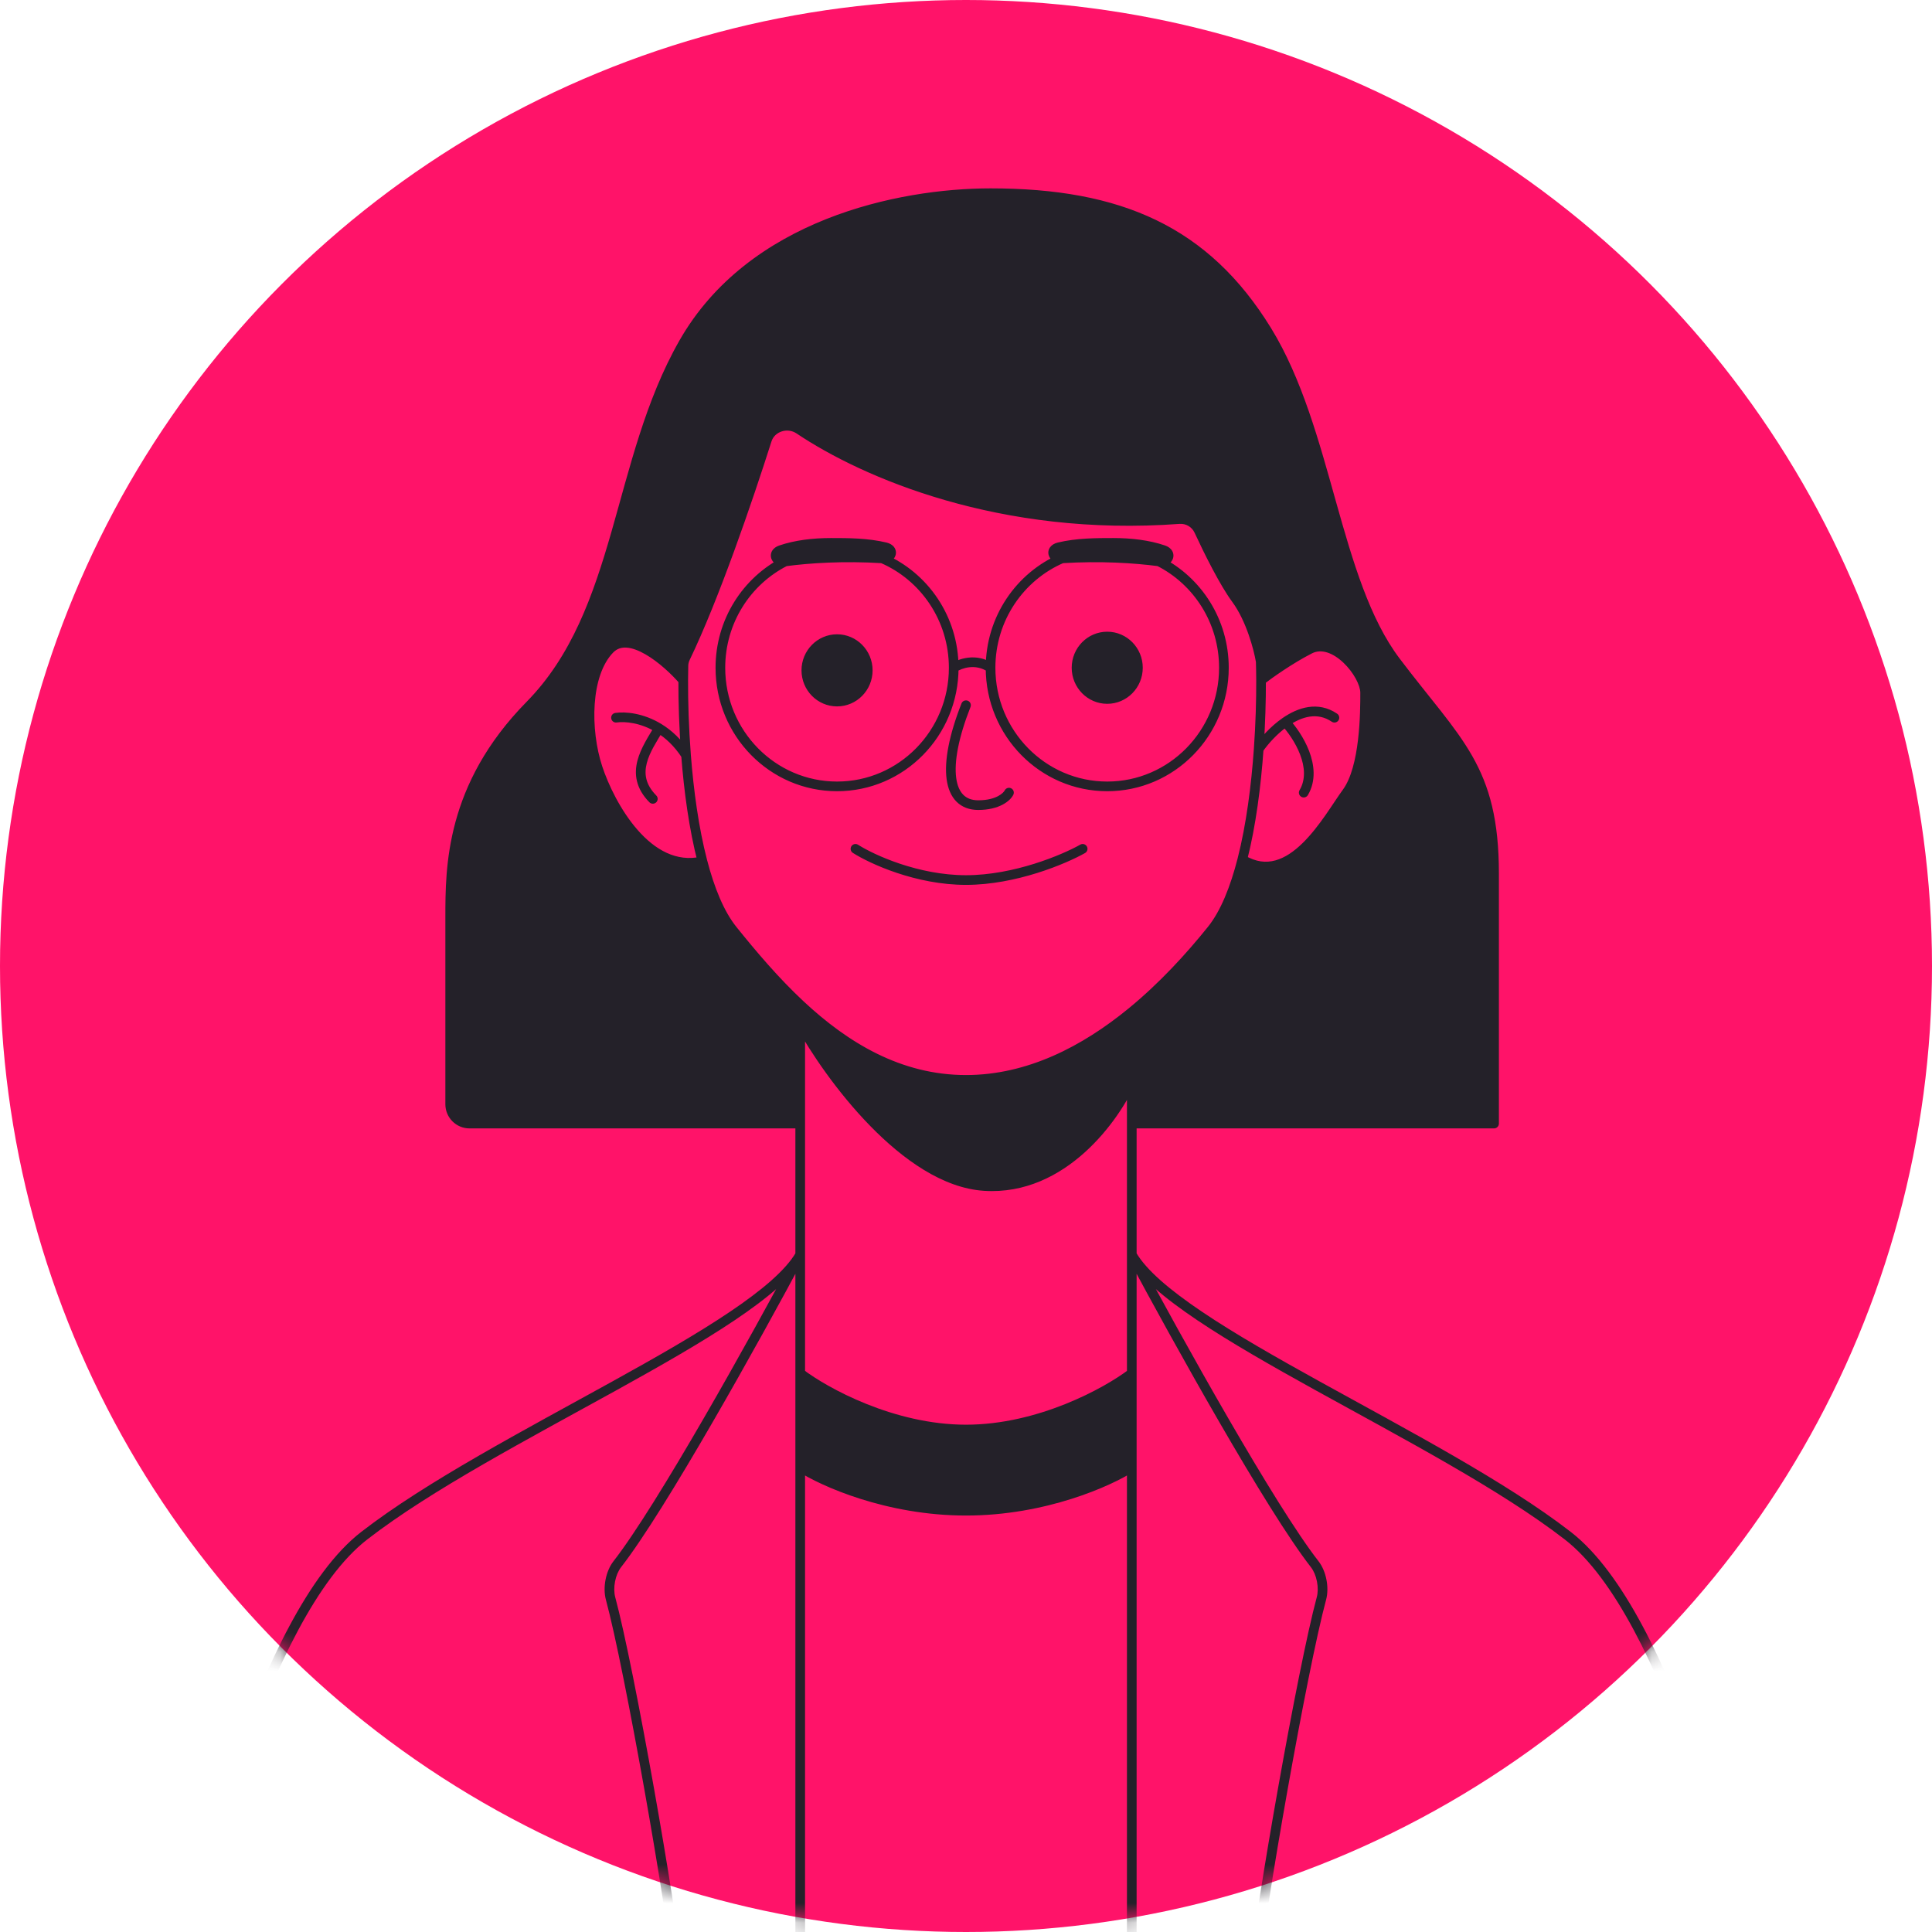 <svg width="100" height="100" viewBox="0 0 100 100" fill="none" xmlns="http://www.w3.org/2000/svg">
<circle cx="50" cy="50" r="50" fill="#FF1369"/>
<mask id="mask0" mask-type="alpha" maskUnits="userSpaceOnUse" x="0" y="0" width="100" height="100">
<circle cx="50" cy="50" r="50" fill="#C4C4C4"/>
</mask>
<g mask="url(#mask0)">
<path d="M23.302 57.156C23.302 57.708 23.75 58.156 24.302 58.156H41.419V52.985V52.008C40.109 50.785 38.954 49.419 37.922 48.137C37.244 47.293 36.734 46.031 36.357 44.582C33.52 45.228 31.566 41.673 30.93 39.734C30.295 37.795 30.295 34.886 31.566 33.593C32.583 32.559 34.522 34.239 35.364 35.209C35.365 34.943 35.368 34.691 35.374 34.456C35.377 34.313 35.412 34.175 35.474 34.047C36.97 30.941 38.697 25.903 39.693 22.771C39.912 22.084 40.772 21.826 41.371 22.228C44.737 24.489 51.807 27.553 61.036 26.867C61.467 26.835 61.876 27.074 62.057 27.466C62.563 28.559 63.365 30.168 63.984 31.008C64.747 32.042 65.15 33.593 65.256 34.239C65.265 34.534 65.27 34.859 65.272 35.209C65.69 34.886 66.781 34.11 67.798 33.593C69.07 32.947 70.659 34.886 70.659 35.855C70.659 36.825 70.659 39.734 69.705 41.027C68.752 42.319 66.845 46.015 64.302 44.49C63.922 45.977 63.406 47.276 62.713 48.137C61.574 49.552 60.184 51.07 58.581 52.384V55.894V58.156H77.333V45.228C77.333 39.734 75.426 38.441 72.248 34.239C69.07 30.038 68.752 22.281 65.574 17.11C62.395 11.939 57.946 10 51.271 10C46.504 10 38.876 11.616 35.38 17.757C31.884 23.897 32.202 31.654 27.434 36.502C23.302 40.703 23.302 44.905 23.302 47.49V57.156Z" fill="#242129"/>
<path d="M50 55.894C46.545 55.894 43.74 54.176 41.419 52.008V52.985C42.902 55.678 46.885 61.129 50.953 61.388C55.022 61.646 57.734 57.833 58.581 55.894V52.384C56.159 54.371 53.252 55.894 50 55.894Z" fill="#242129"/>
<path d="M57.628 28.099C56.745 28.099 55.741 28.099 54.803 28.327C54.323 28.444 54.476 28.931 54.969 28.901V28.901C56.972 28.779 58.717 28.89 59.99 29.058V29.058C60.479 29.123 60.695 28.634 60.227 28.474C59.44 28.204 58.534 28.099 57.628 28.099Z" fill="#242129"/>
<path d="M45.667 28.901C46.16 28.931 46.313 28.444 45.833 28.327C44.894 28.099 43.89 28.099 43.008 28.099C42.102 28.099 41.196 28.204 40.408 28.474C39.941 28.634 40.156 29.123 40.646 29.058V29.058C41.919 28.89 43.663 28.779 45.667 28.901V28.901Z" fill="#242129"/>
<path d="M58.899 34.563C58.899 35.455 58.188 36.179 57.31 36.179C56.432 36.179 55.721 35.455 55.721 34.563C55.721 33.67 56.432 32.947 57.31 32.947C58.188 32.947 58.899 33.67 58.899 34.563Z" fill="#242129"/>
<path d="M44.915 34.697C44.915 35.59 44.203 36.313 43.326 36.313C42.448 36.313 41.736 35.59 41.736 34.697C41.736 33.805 42.448 33.081 43.326 33.081C44.203 33.081 44.915 33.805 44.915 34.697Z" fill="#242129"/>
<path d="M50 73.992C46.186 73.992 42.69 72.053 41.419 71.084V75.932C42.584 76.686 45.932 78.194 50 78.194C54.068 78.194 57.416 76.686 58.581 75.932V71.084C57.31 72.053 53.814 73.992 50 73.992Z" fill="#242129"/>
<path d="M8.761 101.927C8.72 102.059 8.795 102.198 8.927 102.239C9.059 102.28 9.198 102.205 9.239 102.073L8.761 101.927ZM18.853 79.487L18.7 79.289L18.7 79.289L18.853 79.487ZM23.302 47.49L23.552 47.49L23.302 47.49ZM27.434 36.502L27.256 36.327L27.434 36.502ZM77.333 58.156V58.406C77.471 58.406 77.583 58.294 77.583 58.156H77.333ZM90.761 102.073C90.802 102.205 90.942 102.28 91.073 102.239C91.205 102.198 91.279 102.059 91.239 101.927L90.761 102.073ZM81.147 79.487L81.3 79.289L81.3 79.289L81.147 79.487ZM37.922 48.137L38.117 47.98L38.117 47.98L37.922 48.137ZM65.256 34.239L65.506 34.232C65.505 34.221 65.504 34.21 65.502 34.199L65.256 34.239ZM62.713 48.137L62.908 48.294L62.908 48.294L62.713 48.137ZM41.419 52.008L41.589 51.825L41.589 51.825L41.419 52.008ZM63.984 31.008L64.186 30.859L63.984 31.008ZM35.364 35.209L35.614 35.21L35.364 35.209ZM31.566 33.593L31.744 33.768L31.566 33.593ZM36.357 44.582L36.599 44.519L36.599 44.519L36.357 44.582ZM65.272 35.209L65.022 35.21L65.272 35.209ZM67.798 33.593L67.685 33.37L67.798 33.593ZM41.169 102C41.169 102.138 41.281 102.25 41.419 102.25C41.557 102.25 41.669 102.138 41.669 102H41.169ZM58.331 102C58.331 102.138 58.443 102.25 58.581 102.25C58.719 102.25 58.831 102.138 58.831 102H58.331ZM64.689 101.978C64.677 102.115 64.778 102.237 64.916 102.249C65.053 102.261 65.175 102.16 65.187 102.022L64.689 101.978ZM34.813 102.022C34.825 102.16 34.947 102.261 35.084 102.249C35.222 102.237 35.323 102.115 35.311 101.978L34.813 102.022ZM31.847 36.901C31.71 36.921 31.616 37.049 31.637 37.185C31.657 37.322 31.784 37.416 31.921 37.395L31.847 36.901ZM33.612 41.525C33.709 41.623 33.867 41.625 33.966 41.528C34.064 41.431 34.066 41.273 33.969 41.175L33.612 41.525ZM65.151 38.764L64.901 38.747L65.151 38.764ZM68.93 37.355C69.044 37.433 69.199 37.403 69.277 37.289C69.354 37.174 69.324 37.019 69.21 36.941L68.93 37.355ZM67.265 40.9C67.195 41.019 67.235 41.172 67.354 41.242C67.472 41.312 67.626 41.273 67.696 41.154L67.265 40.9ZM40.646 29.058L40.613 28.81L40.571 28.816L40.533 28.835L40.646 29.058ZM54.969 28.901L54.954 28.651L54.91 28.654L54.871 28.671L54.969 28.901ZM44.413 43.724C44.297 43.65 44.142 43.685 44.068 43.801C43.994 43.918 44.028 44.072 44.145 44.146L44.413 43.724ZM56.162 44.153C56.282 44.085 56.324 43.933 56.256 43.812C56.188 43.692 56.036 43.65 55.916 43.718L56.162 44.153ZM50.233 36.593C50.283 36.465 50.22 36.32 50.092 36.269C49.963 36.219 49.818 36.282 49.767 36.41L50.233 36.593ZM52.449 41.137C52.51 41.013 52.459 40.863 52.335 40.802C52.211 40.741 52.061 40.792 52.001 40.916L52.449 41.137ZM60.227 28.474L60.309 28.237L60.227 28.474ZM54.803 28.327L54.744 28.084L54.803 28.327ZM31.951 80.962L32.148 81.116L31.951 80.962ZM31.603 82.74L31.362 82.805L31.603 82.74ZM68.049 80.962L68.246 80.808L68.049 80.962ZM68.397 82.74L68.638 82.805L68.397 82.74ZM61.036 26.867L61.018 26.618L61.036 26.867ZM62.057 27.466L62.284 27.361L62.057 27.466ZM45.833 28.327L45.774 28.57L45.833 28.327ZM35.374 34.456L35.624 34.462L35.374 34.456ZM39.693 22.771L39.455 22.695L39.693 22.771ZM41.371 22.228L41.231 22.436L41.371 22.228ZM9.239 102.073C9.776 100.327 10.895 95.762 12.557 91.086C13.386 88.752 14.347 86.403 15.43 84.383C16.515 82.359 17.712 80.686 19.006 79.684L18.7 79.289C17.323 80.355 16.086 82.101 14.989 84.147C13.89 86.197 12.92 88.572 12.086 90.918C10.421 95.602 9.284 100.226 8.761 101.927L9.239 102.073ZM19.006 79.684C22.323 77.114 27.384 74.46 31.925 71.949C34.19 70.696 36.324 69.48 38.032 68.332C39.73 67.191 41.047 66.093 41.636 65.067L41.202 64.819C40.678 65.732 39.453 66.775 37.753 67.917C36.065 69.052 33.948 70.259 31.683 71.511C27.166 74.009 22.056 76.688 18.7 79.289L19.006 79.684ZM41.669 64.943V58.156H41.169V64.943H41.669ZM41.419 57.906H24.302V58.406H41.419V57.906ZM23.552 57.156V47.49H23.052V57.156H23.552ZM23.552 47.49C23.552 44.92 23.553 40.805 27.612 36.677L27.256 36.327C23.052 40.602 23.052 44.89 23.052 47.49L23.552 47.49ZM27.612 36.677C30.044 34.205 31.17 30.998 32.124 27.683C33.083 24.351 33.868 20.917 35.597 17.88L35.163 17.633C33.395 20.737 32.591 24.252 31.643 27.545C30.691 30.855 29.592 33.951 27.256 36.327L27.612 36.677ZM35.597 17.88C39.024 11.861 46.53 10.25 51.271 10.25V9.75C46.478 9.75 38.728 11.371 35.163 17.633L35.597 17.88ZM58.581 58.406H77.333V57.906H58.581V58.406ZM77.583 58.156C77.583 58.151 77.583 58.146 77.583 58.141C77.583 58.136 77.583 58.132 77.583 58.127C77.583 58.122 77.583 58.117 77.583 58.112C77.583 58.107 77.583 58.102 77.583 58.097C77.583 58.092 77.583 58.087 77.583 58.082C77.583 58.077 77.583 58.072 77.583 58.067C77.583 58.062 77.583 58.057 77.583 58.052C77.583 58.047 77.583 58.042 77.583 58.037C77.583 58.032 77.583 58.027 77.583 58.022C77.583 58.017 77.583 58.012 77.583 58.007C77.583 58.002 77.583 57.996 77.583 57.991C77.583 57.986 77.583 57.981 77.583 57.976C77.583 57.971 77.583 57.965 77.583 57.96C77.583 57.955 77.583 57.95 77.583 57.945C77.583 57.94 77.583 57.934 77.583 57.929C77.583 57.924 77.583 57.919 77.583 57.913C77.583 57.908 77.583 57.903 77.583 57.897C77.583 57.892 77.583 57.887 77.583 57.882C77.583 57.876 77.583 57.871 77.583 57.865C77.583 57.86 77.583 57.855 77.583 57.849C77.583 57.844 77.583 57.839 77.583 57.833C77.583 57.828 77.583 57.822 77.583 57.817C77.583 57.812 77.583 57.806 77.583 57.801C77.583 57.795 77.583 57.79 77.583 57.784C77.583 57.779 77.583 57.773 77.583 57.768C77.583 57.763 77.583 57.757 77.583 57.751C77.583 57.746 77.583 57.74 77.583 57.735C77.583 57.729 77.583 57.724 77.583 57.718C77.583 57.713 77.583 57.707 77.583 57.701C77.583 57.696 77.583 57.69 77.583 57.685C77.583 57.679 77.583 57.673 77.583 57.668C77.583 57.662 77.583 57.656 77.583 57.651C77.583 57.645 77.583 57.639 77.583 57.634C77.583 57.628 77.583 57.622 77.583 57.617C77.583 57.611 77.583 57.605 77.583 57.599C77.583 57.593 77.583 57.588 77.583 57.582C77.583 57.576 77.583 57.57 77.583 57.565C77.583 57.559 77.583 57.553 77.583 57.547C77.583 57.541 77.583 57.536 77.583 57.53C77.583 57.524 77.583 57.518 77.583 57.512C77.583 57.506 77.583 57.5 77.583 57.495C77.583 57.489 77.583 57.483 77.583 57.477C77.583 57.471 77.583 57.465 77.583 57.459C77.583 57.453 77.583 57.447 77.583 57.441C77.583 57.435 77.583 57.429 77.583 57.423C77.583 57.417 77.583 57.411 77.583 57.405C77.583 57.399 77.583 57.393 77.583 57.387C77.583 57.381 77.583 57.375 77.583 57.369C77.583 57.363 77.583 57.357 77.583 57.351C77.583 57.345 77.583 57.339 77.583 57.333C77.583 57.326 77.583 57.32 77.583 57.314C77.583 57.308 77.583 57.302 77.583 57.296C77.583 57.29 77.583 57.283 77.583 57.277C77.583 57.271 77.583 57.265 77.583 57.259C77.583 57.252 77.583 57.246 77.583 57.24C77.583 57.234 77.583 57.228 77.583 57.221C77.583 57.215 77.583 57.209 77.583 57.203C77.583 57.196 77.583 57.19 77.583 57.184C77.583 57.177 77.583 57.171 77.583 57.165C77.583 57.158 77.583 57.152 77.583 57.146C77.583 57.139 77.583 57.133 77.583 57.127C77.583 57.12 77.583 57.114 77.583 57.108C77.583 57.101 77.583 57.095 77.583 57.089C77.583 57.082 77.583 57.076 77.583 57.069C77.583 57.063 77.583 57.056 77.583 57.05C77.583 57.044 77.583 57.037 77.583 57.031C77.583 57.024 77.583 57.018 77.583 57.011C77.583 57.005 77.583 56.998 77.583 56.992C77.583 56.985 77.583 56.979 77.583 56.972C77.583 56.965 77.583 56.959 77.583 56.952C77.583 56.946 77.583 56.939 77.583 56.933C77.583 56.926 77.583 56.919 77.583 56.913C77.583 56.906 77.583 56.9 77.583 56.893C77.583 56.886 77.583 56.88 77.583 56.873C77.583 56.867 77.583 56.86 77.583 56.853C77.583 56.847 77.583 56.84 77.583 56.833C77.583 56.827 77.583 56.82 77.583 56.813C77.583 56.806 77.583 56.8 77.583 56.793C77.583 56.786 77.583 56.779 77.583 56.773C77.583 56.766 77.583 56.759 77.583 56.752C77.583 56.746 77.583 56.739 77.583 56.732C77.583 56.725 77.583 56.718 77.583 56.712C77.583 56.705 77.583 56.698 77.583 56.691C77.583 56.684 77.583 56.678 77.583 56.671C77.583 56.664 77.583 56.657 77.583 56.65C77.583 56.643 77.583 56.636 77.583 56.629C77.583 56.623 77.583 56.616 77.583 56.609C77.583 56.602 77.583 56.595 77.583 56.588C77.583 56.581 77.583 56.574 77.583 56.567C77.583 56.56 77.583 56.553 77.583 56.546C77.583 56.539 77.583 56.532 77.583 56.525C77.583 56.518 77.583 56.511 77.583 56.504C77.583 56.497 77.583 56.49 77.583 56.483C77.583 56.476 77.583 56.469 77.583 56.462C77.583 56.455 77.583 56.448 77.583 56.441C77.583 56.434 77.583 56.426 77.583 56.419C77.583 56.412 77.583 56.405 77.583 56.398C77.583 56.391 77.583 56.384 77.583 56.377C77.583 56.37 77.583 56.362 77.583 56.355C77.583 56.348 77.583 56.341 77.583 56.334C77.583 56.327 77.583 56.319 77.583 56.312C77.583 56.305 77.583 56.298 77.583 56.291C77.583 56.283 77.583 56.276 77.583 56.269C77.583 56.262 77.583 56.254 77.583 56.247C77.583 56.24 77.583 56.233 77.583 56.225C77.583 56.218 77.583 56.211 77.583 56.203C77.583 56.196 77.583 56.189 77.583 56.182C77.583 56.174 77.583 56.167 77.583 56.16C77.583 56.152 77.583 56.145 77.583 56.138C77.583 56.13 77.583 56.123 77.583 56.115C77.583 56.108 77.583 56.101 77.583 56.093C77.583 56.086 77.583 56.079 77.583 56.071C77.583 56.064 77.583 56.056 77.583 56.049C77.583 56.041 77.583 56.034 77.583 56.027C77.583 56.019 77.583 56.012 77.583 56.004C77.583 55.997 77.583 55.989 77.583 55.982C77.583 55.974 77.583 55.967 77.583 55.959C77.583 55.952 77.583 55.944 77.583 55.937C77.583 55.929 77.583 55.922 77.583 55.914C77.583 55.907 77.583 55.899 77.583 55.892C77.583 55.884 77.583 55.877 77.583 55.869C77.583 55.861 77.583 55.854 77.583 55.846C77.583 55.839 77.583 55.831 77.583 55.824C77.583 55.816 77.583 55.808 77.583 55.801C77.583 55.793 77.583 55.785 77.583 55.778C77.583 55.77 77.583 55.762 77.583 55.755C77.583 55.747 77.583 55.739 77.583 55.732C77.583 55.724 77.583 55.716 77.583 55.709C77.583 55.701 77.583 55.693 77.583 55.686C77.583 55.678 77.583 55.67 77.583 55.662C77.583 55.655 77.583 55.647 77.583 55.639C77.583 55.632 77.583 55.624 77.583 55.616C77.583 55.608 77.583 55.6 77.583 55.593C77.583 55.585 77.583 55.577 77.583 55.569C77.583 55.562 77.583 55.554 77.583 55.546C77.583 55.538 77.583 55.53 77.583 55.522C77.583 55.515 77.583 55.507 77.583 55.499C77.583 55.491 77.583 55.483 77.583 55.475C77.583 55.468 77.583 55.46 77.583 55.452C77.583 55.444 77.583 55.436 77.583 55.428C77.583 55.42 77.583 55.412 77.583 55.404C77.583 55.397 77.583 55.389 77.583 55.381C77.583 55.373 77.583 55.365 77.583 55.357C77.583 55.349 77.583 55.341 77.583 55.333C77.583 55.325 77.583 55.317 77.583 55.309C77.583 55.301 77.583 55.293 77.583 55.285C77.583 55.277 77.583 55.269 77.583 55.261C77.583 55.253 77.583 55.245 77.583 55.237C77.583 55.229 77.583 55.221 77.583 55.213C77.583 55.205 77.583 55.197 77.583 55.189C77.583 55.181 77.583 55.173 77.583 55.165C77.583 55.157 77.583 55.148 77.583 55.14C77.583 55.132 77.583 55.124 77.583 55.116C77.583 55.108 77.583 55.1 77.583 55.092C77.583 55.084 77.583 55.075 77.583 55.067C77.583 55.059 77.583 55.051 77.583 55.043C77.583 55.035 77.583 55.027 77.583 55.019C77.583 55.01 77.583 55.002 77.583 54.994C77.583 54.986 77.583 54.978 77.583 54.969C77.583 54.961 77.583 54.953 77.583 54.945C77.583 54.937 77.583 54.928 77.583 54.92C77.583 54.912 77.583 54.904 77.583 54.895C77.583 54.887 77.583 54.879 77.583 54.871C77.583 54.863 77.583 54.854 77.583 54.846C77.583 54.838 77.583 54.83 77.583 54.821C77.583 54.813 77.583 54.805 77.583 54.796C77.583 54.788 77.583 54.78 77.583 54.771C77.583 54.763 77.583 54.755 77.583 54.746C77.583 54.738 77.583 54.73 77.583 54.721C77.583 54.713 77.583 54.705 77.583 54.697C77.583 54.688 77.583 54.68 77.583 54.671C77.583 54.663 77.583 54.655 77.583 54.646C77.583 54.638 77.583 54.63 77.583 54.621C77.583 54.613 77.583 54.604 77.583 54.596C77.583 54.587 77.583 54.579 77.583 54.571C77.583 54.562 77.583 54.554 77.583 54.545C77.583 54.537 77.583 54.529 77.583 54.52C77.583 54.512 77.583 54.503 77.583 54.495C77.583 54.486 77.583 54.478 77.583 54.469C77.583 54.461 77.583 54.452 77.583 54.444C77.583 54.435 77.583 54.427 77.583 54.418C77.583 54.41 77.583 54.401 77.583 54.393C77.583 54.384 77.583 54.376 77.583 54.367C77.583 54.359 77.583 54.35 77.583 54.342C77.583 54.333 77.583 54.325 77.583 54.316C77.583 54.307 77.583 54.299 77.583 54.29C77.583 54.282 77.583 54.273 77.583 54.265C77.583 54.256 77.583 54.248 77.583 54.239C77.583 54.23 77.583 54.222 77.583 54.213C77.583 54.205 77.583 54.196 77.583 54.187C77.583 54.179 77.583 54.17 77.583 54.161C77.583 54.153 77.583 54.144 77.583 54.136C77.583 54.127 77.583 54.118 77.583 54.11C77.583 54.101 77.583 54.092 77.583 54.084C77.583 54.075 77.583 54.066 77.583 54.058C77.583 54.049 77.583 54.04 77.583 54.032C77.583 54.023 77.583 54.014 77.583 54.005C77.583 53.997 77.583 53.988 77.583 53.979C77.583 53.971 77.583 53.962 77.583 53.953C77.583 53.944 77.583 53.936 77.583 53.927C77.583 53.918 77.583 53.91 77.583 53.901C77.583 53.892 77.583 53.883 77.583 53.874C77.583 53.866 77.583 53.857 77.583 53.848C77.583 53.839 77.583 53.831 77.583 53.822C77.583 53.813 77.583 53.804 77.583 53.795C77.583 53.787 77.583 53.778 77.583 53.769C77.583 53.76 77.583 53.752 77.583 53.743C77.583 53.734 77.583 53.725 77.583 53.716C77.583 53.707 77.583 53.699 77.583 53.69C77.583 53.681 77.583 53.672 77.583 53.663C77.583 53.654 77.583 53.645 77.583 53.637C77.583 53.628 77.583 53.619 77.583 53.61C77.583 53.601 77.583 53.592 77.583 53.583C77.583 53.575 77.583 53.566 77.583 53.557C77.583 53.548 77.583 53.539 77.583 53.53C77.583 53.521 77.583 53.512 77.583 53.503C77.583 53.494 77.583 53.486 77.583 53.477C77.583 53.468 77.583 53.459 77.583 53.45C77.583 53.441 77.583 53.432 77.583 53.423C77.583 53.414 77.583 53.405 77.583 53.396C77.583 53.387 77.583 53.378 77.583 53.369C77.583 53.36 77.583 53.351 77.583 53.342C77.583 53.333 77.583 53.324 77.583 53.315C77.583 53.306 77.583 53.297 77.583 53.288C77.583 53.279 77.583 53.27 77.583 53.261C77.583 53.252 77.583 53.243 77.583 53.234C77.583 53.225 77.583 53.216 77.583 53.207C77.583 53.198 77.583 53.189 77.583 53.18C77.583 53.171 77.583 53.162 77.583 53.153C77.583 53.144 77.583 53.135 77.583 53.126C77.583 53.117 77.583 53.108 77.583 53.099C77.583 53.09 77.583 53.081 77.583 53.072C77.583 53.062 77.583 53.053 77.583 53.044C77.583 53.035 77.583 53.026 77.583 53.017C77.583 53.008 77.583 52.999 77.583 52.99C77.583 52.981 77.583 52.972 77.583 52.962C77.583 52.953 77.583 52.944 77.583 52.935C77.583 52.926 77.583 52.917 77.583 52.908C77.583 52.899 77.583 52.89 77.583 52.88C77.583 52.871 77.583 52.862 77.583 52.853C77.583 52.844 77.583 52.835 77.583 52.826C77.583 52.816 77.583 52.807 77.583 52.798C77.583 52.789 77.583 52.78 77.583 52.771C77.583 52.761 77.583 52.752 77.583 52.743C77.583 52.734 77.583 52.725 77.583 52.716C77.583 52.706 77.583 52.697 77.583 52.688C77.583 52.679 77.583 52.67 77.583 52.66C77.583 52.651 77.583 52.642 77.583 52.633C77.583 52.624 77.583 52.614 77.583 52.605C77.583 52.596 77.583 52.587 77.583 52.578C77.583 52.568 77.583 52.559 77.583 52.55C77.583 52.541 77.583 52.531 77.583 52.522C77.583 52.513 77.583 52.504 77.583 52.494C77.583 52.485 77.583 52.476 77.583 52.467C77.583 52.457 77.583 52.448 77.583 52.439C77.583 52.43 77.583 52.42 77.583 52.411C77.583 52.402 77.583 52.393 77.583 52.383C77.583 52.374 77.583 52.365 77.583 52.355C77.583 52.346 77.583 52.337 77.583 52.328C77.583 52.318 77.583 52.309 77.583 52.3C77.583 52.29 77.583 52.281 77.583 52.272C77.583 52.263 77.583 52.253 77.583 52.244C77.583 52.235 77.583 52.225 77.583 52.216C77.583 52.207 77.583 52.197 77.583 52.188C77.583 52.179 77.583 52.169 77.583 52.16C77.583 52.151 77.583 52.141 77.583 52.132C77.583 52.123 77.583 52.113 77.583 52.104C77.583 52.095 77.583 52.085 77.583 52.076C77.583 52.067 77.583 52.057 77.583 52.048C77.583 52.038 77.583 52.029 77.583 52.02C77.583 52.01 77.583 52.001 77.583 51.992C77.583 51.982 77.583 51.973 77.583 51.964C77.583 51.954 77.583 51.945 77.583 51.935C77.583 51.926 77.583 51.917 77.583 51.907C77.583 51.898 77.583 51.889 77.583 51.879C77.583 51.87 77.583 51.86 77.583 51.851C77.583 51.842 77.583 51.832 77.583 51.823C77.583 51.813 77.583 51.804 77.583 51.794C77.583 51.785 77.583 51.776 77.583 51.766C77.583 51.757 77.583 51.747 77.583 51.738C77.583 51.729 77.583 51.719 77.583 51.71C77.583 51.7 77.583 51.691 77.583 51.681C77.583 51.672 77.583 51.663 77.583 51.653C77.583 51.644 77.583 51.634 77.583 51.625C77.583 51.615 77.583 51.606 77.583 51.596C77.583 51.587 77.583 51.578 77.583 51.568C77.583 51.559 77.583 51.549 77.583 51.54C77.583 51.53 77.583 51.521 77.583 51.511C77.583 51.502 77.583 51.492 77.583 51.483C77.583 51.474 77.583 51.464 77.583 51.455C77.583 51.445 77.583 51.436 77.583 51.426C77.583 51.417 77.583 51.407 77.583 51.398C77.583 51.388 77.583 51.379 77.583 51.369C77.583 51.36 77.583 51.35 77.583 51.341C77.583 51.331 77.583 51.322 77.583 51.312C77.583 51.303 77.583 51.293 77.583 51.284C77.583 51.274 77.583 51.265 77.583 51.255C77.583 51.246 77.583 51.236 77.583 51.227C77.583 51.217 77.583 51.208 77.583 51.198C77.583 51.189 77.583 51.179 77.583 51.17C77.583 51.16 77.583 51.151 77.583 51.141C77.583 51.132 77.583 51.122 77.583 51.113C77.583 51.103 77.583 51.094 77.583 51.084C77.583 51.075 77.583 51.065 77.583 51.056C77.583 51.046 77.583 51.036 77.583 51.027C77.583 51.017 77.583 51.008 77.583 50.998C77.583 50.989 77.583 50.979 77.583 50.97C77.583 50.96 77.583 50.951 77.583 50.941C77.583 50.931 77.583 50.922 77.583 50.912C77.583 50.903 77.583 50.893 77.583 50.884C77.583 50.874 77.583 50.865 77.583 50.855C77.583 50.846 77.583 50.836 77.583 50.826C77.583 50.817 77.583 50.807 77.583 50.798C77.583 50.788 77.583 50.779 77.583 50.769C77.583 50.76 77.583 50.75 77.583 50.74C77.583 50.731 77.583 50.721 77.583 50.712C77.583 50.702 77.583 50.693 77.583 50.683C77.583 50.673 77.583 50.664 77.583 50.654C77.583 50.645 77.583 50.635 77.583 50.626C77.583 50.616 77.583 50.606 77.583 50.597C77.583 50.587 77.583 50.578 77.583 50.568C77.583 50.559 77.583 50.549 77.583 50.539C77.583 50.53 77.583 50.52 77.583 50.511C77.583 50.501 77.583 50.491 77.583 50.482C77.583 50.472 77.583 50.463 77.583 50.453C77.583 50.444 77.583 50.434 77.583 50.424C77.583 50.415 77.583 50.405 77.583 50.395C77.583 50.386 77.583 50.376 77.583 50.367C77.583 50.357 77.583 50.348 77.583 50.338C77.583 50.328 77.583 50.319 77.583 50.309C77.583 50.3 77.583 50.29 77.583 50.28C77.583 50.271 77.583 50.261 77.583 50.252C77.583 50.242 77.583 50.232 77.583 50.223C77.583 50.213 77.583 50.204 77.583 50.194C77.583 50.184 77.583 50.175 77.583 50.165C77.583 50.156 77.583 50.146 77.583 50.136C77.583 50.127 77.583 50.117 77.583 50.108C77.583 50.098 77.583 50.088 77.583 50.079C77.583 50.069 77.583 50.059 77.583 50.05C77.583 50.04 77.583 50.031 77.583 50.021C77.583 50.011 77.583 50.002 77.583 49.992C77.583 49.983 77.583 49.973 77.583 49.964C77.583 49.954 77.583 49.944 77.583 49.935C77.583 49.925 77.583 49.915 77.583 49.906C77.583 49.896 77.583 49.887 77.583 49.877C77.583 49.867 77.583 49.858 77.583 49.848C77.583 49.839 77.583 49.829 77.583 49.819C77.583 49.81 77.583 49.8 77.583 49.791C77.583 49.781 77.583 49.771 77.583 49.762C77.583 49.752 77.583 49.742 77.583 49.733C77.583 49.723 77.583 49.714 77.583 49.704C77.583 49.694 77.583 49.685 77.583 49.675C77.583 49.666 77.583 49.656 77.583 49.646C77.583 49.637 77.583 49.627 77.583 49.617C77.583 49.608 77.583 49.598 77.583 49.589C77.583 49.579 77.583 49.569 77.583 49.56C77.583 49.55 77.583 49.541 77.583 49.531C77.583 49.521 77.583 49.512 77.583 49.502C77.583 49.492 77.583 49.483 77.583 49.473C77.583 49.464 77.583 49.454 77.583 49.444C77.583 49.435 77.583 49.425 77.583 49.416C77.583 49.406 77.583 49.397 77.583 49.387C77.583 49.377 77.583 49.368 77.583 49.358C77.583 49.348 77.583 49.339 77.583 49.329C77.583 49.32 77.583 49.31 77.583 49.3C77.583 49.291 77.583 49.281 77.583 49.272C77.583 49.262 77.583 49.252 77.583 49.243C77.583 49.233 77.583 49.224 77.583 49.214C77.583 49.204 77.583 49.195 77.583 49.185C77.583 49.176 77.583 49.166 77.583 49.156C77.583 49.147 77.583 49.137 77.583 49.128C77.583 49.118 77.583 49.108 77.583 49.099C77.583 49.089 77.583 49.08 77.583 49.07C77.583 49.06 77.583 49.051 77.583 49.041C77.583 49.032 77.583 49.022 77.583 49.013C77.583 49.003 77.583 48.993 77.583 48.984C77.583 48.974 77.583 48.965 77.583 48.955C77.583 48.946 77.583 48.936 77.583 48.926C77.583 48.917 77.583 48.907 77.583 48.898C77.583 48.888 77.583 48.878 77.583 48.869C77.583 48.859 77.583 48.85 77.583 48.84C77.583 48.831 77.583 48.821 77.583 48.811C77.583 48.802 77.583 48.792 77.583 48.783C77.583 48.773 77.583 48.764 77.583 48.754C77.583 48.744 77.583 48.735 77.583 48.725C77.583 48.716 77.583 48.706 77.583 48.697C77.583 48.687 77.583 48.678 77.583 48.668C77.583 48.658 77.583 48.649 77.583 48.639C77.583 48.63 77.583 48.62 77.583 48.611C77.583 48.601 77.583 48.592 77.583 48.582C77.583 48.572 77.583 48.563 77.583 48.553C77.583 48.544 77.583 48.534 77.583 48.525C77.583 48.515 77.583 48.506 77.583 48.496C77.583 48.486 77.583 48.477 77.583 48.467C77.583 48.458 77.583 48.448 77.583 48.439C77.583 48.429 77.583 48.42 77.583 48.41C77.583 48.401 77.583 48.391 77.583 48.382C77.583 48.372 77.583 48.363 77.583 48.353C77.583 48.344 77.583 48.334 77.583 48.325C77.583 48.315 77.583 48.306 77.583 48.296C77.583 48.286 77.583 48.277 77.583 48.267C77.583 48.258 77.583 48.248 77.583 48.239C77.583 48.229 77.583 48.22 77.583 48.21C77.583 48.201 77.583 48.191 77.583 48.182C77.583 48.172 77.583 48.163 77.583 48.154C77.583 48.144 77.583 48.135 77.583 48.125C77.583 48.115 77.583 48.106 77.583 48.096C77.583 48.087 77.583 48.078 77.583 48.068C77.583 48.059 77.583 48.049 77.583 48.04C77.583 48.03 77.583 48.021 77.583 48.011C77.583 48.002 77.583 47.992 77.583 47.983C77.583 47.973 77.583 47.964 77.583 47.954C77.583 47.945 77.583 47.935 77.583 47.926C77.583 47.917 77.583 47.907 77.583 47.898C77.583 47.888 77.583 47.879 77.583 47.869C77.583 47.86 77.583 47.85 77.583 47.841C77.583 47.832 77.583 47.822 77.583 47.813C77.583 47.803 77.583 47.794 77.583 47.784C77.583 47.775 77.583 47.766 77.583 47.756C77.583 47.747 77.583 47.737 77.583 47.728C77.583 47.718 77.583 47.709 77.583 47.7C77.583 47.69 77.583 47.681 77.583 47.671C77.583 47.662 77.583 47.653 77.583 47.643C77.583 47.634 77.583 47.624 77.583 47.615C77.583 47.606 77.583 47.596 77.583 47.587C77.583 47.577 77.583 47.568 77.583 47.559C77.583 47.549 77.583 47.54 77.583 47.531C77.583 47.521 77.583 47.512 77.583 47.502C77.583 47.493 77.583 47.484 77.583 47.474C77.583 47.465 77.583 47.456 77.583 47.446C77.583 47.437 77.583 47.427 77.583 47.418C77.583 47.409 77.583 47.399 77.583 47.39C77.583 47.381 77.583 47.371 77.583 47.362C77.583 47.353 77.583 47.343 77.583 47.334C77.583 47.325 77.583 47.315 77.583 47.306C77.583 47.297 77.583 47.287 77.583 47.278C77.583 47.269 77.583 47.259 77.583 47.25C77.583 47.241 77.583 47.231 77.583 47.222C77.583 47.213 77.583 47.203 77.583 47.194C77.583 47.185 77.583 47.176 77.583 47.166C77.583 47.157 77.583 47.148 77.583 47.139C77.583 47.129 77.583 47.12 77.583 47.111C77.583 47.101 77.583 47.092 77.583 47.083C77.583 47.074 77.583 47.064 77.583 47.055C77.583 47.046 77.583 47.036 77.583 47.027C77.583 47.018 77.583 47.009 77.583 46.999C77.583 46.99 77.583 46.981 77.583 46.972C77.583 46.962 77.583 46.953 77.583 46.944C77.583 46.935 77.583 46.925 77.583 46.916C77.583 46.907 77.583 46.898 77.583 46.889C77.583 46.879 77.583 46.87 77.583 46.861C77.583 46.852 77.583 46.843 77.583 46.833C77.583 46.824 77.583 46.815 77.583 46.806C77.583 46.797 77.583 46.787 77.583 46.778C77.583 46.769 77.583 46.76 77.583 46.751C77.583 46.741 77.583 46.732 77.583 46.723C77.583 46.714 77.583 46.705 77.583 46.696C77.583 46.686 77.583 46.677 77.583 46.668C77.583 46.659 77.583 46.65 77.583 46.641C77.583 46.632 77.583 46.622 77.583 46.613C77.583 46.604 77.583 46.595 77.583 46.586C77.583 46.577 77.583 46.568 77.583 46.559C77.583 46.549 77.583 46.54 77.583 46.531C77.583 46.522 77.583 46.513 77.583 46.504C77.583 46.495 77.583 46.486 77.583 46.477C77.583 46.467 77.583 46.458 77.583 46.449C77.583 46.44 77.583 46.431 77.583 46.422C77.583 46.413 77.583 46.404 77.583 46.395C77.583 46.386 77.583 46.377 77.583 46.368C77.583 46.358 77.583 46.349 77.583 46.34C77.583 46.331 77.583 46.322 77.583 46.313C77.583 46.304 77.583 46.295 77.583 46.286C77.583 46.277 77.583 46.268 77.583 46.259C77.583 46.25 77.583 46.241 77.583 46.232C77.583 46.223 77.583 46.214 77.583 46.205C77.583 46.196 77.583 46.187 77.583 46.178C77.583 46.169 77.583 46.16 77.583 46.151C77.583 46.142 77.583 46.133 77.583 46.124C77.583 46.115 77.583 46.106 77.583 46.097C77.583 46.088 77.583 46.079 77.583 46.07C77.583 46.062 77.583 46.053 77.583 46.044C77.583 46.035 77.583 46.026 77.583 46.017C77.583 46.008 77.583 45.999 77.583 45.99C77.583 45.981 77.583 45.972 77.583 45.963C77.583 45.954 77.583 45.946 77.583 45.937C77.583 45.928 77.583 45.919 77.583 45.91C77.583 45.901 77.583 45.892 77.583 45.883C77.583 45.874 77.583 45.865 77.583 45.857C77.583 45.848 77.583 45.839 77.583 45.83C77.583 45.821 77.583 45.812 77.583 45.803C77.583 45.795 77.583 45.786 77.583 45.777C77.583 45.768 77.583 45.759 77.583 45.751C77.583 45.742 77.583 45.733 77.583 45.724C77.583 45.715 77.583 45.706 77.583 45.698C77.583 45.689 77.583 45.68 77.583 45.671C77.583 45.663 77.583 45.654 77.583 45.645C77.583 45.636 77.583 45.627 77.583 45.619C77.583 45.61 77.583 45.601 77.583 45.592C77.583 45.584 77.583 45.575 77.583 45.566C77.583 45.557 77.583 45.549 77.583 45.54C77.583 45.531 77.583 45.522 77.583 45.514C77.583 45.505 77.583 45.496 77.583 45.487C77.583 45.479 77.583 45.47 77.583 45.461C77.583 45.453 77.583 45.444 77.583 45.435C77.583 45.427 77.583 45.418 77.583 45.409C77.583 45.401 77.583 45.392 77.583 45.383C77.583 45.375 77.583 45.366 77.583 45.357C77.583 45.349 77.583 45.34 77.583 45.331C77.583 45.323 77.583 45.314 77.583 45.306C77.583 45.297 77.583 45.288 77.583 45.28C77.583 45.271 77.583 45.263 77.583 45.254C77.583 45.245 77.583 45.237 77.583 45.228H77.083C77.083 45.237 77.083 45.245 77.083 45.254C77.083 45.263 77.083 45.271 77.083 45.28C77.083 45.288 77.083 45.297 77.083 45.306C77.083 45.314 77.083 45.323 77.083 45.331C77.083 45.34 77.083 45.349 77.083 45.357C77.083 45.366 77.083 45.375 77.083 45.383C77.083 45.392 77.083 45.401 77.083 45.409C77.083 45.418 77.083 45.427 77.083 45.435C77.083 45.444 77.083 45.453 77.083 45.461C77.083 45.47 77.083 45.479 77.083 45.487C77.083 45.496 77.083 45.505 77.083 45.514C77.083 45.522 77.083 45.531 77.083 45.54C77.083 45.549 77.083 45.557 77.083 45.566C77.083 45.575 77.083 45.584 77.083 45.592C77.083 45.601 77.083 45.61 77.083 45.619C77.083 45.627 77.083 45.636 77.083 45.645C77.083 45.654 77.083 45.663 77.083 45.671C77.083 45.68 77.083 45.689 77.083 45.698C77.083 45.706 77.083 45.715 77.083 45.724C77.083 45.733 77.083 45.742 77.083 45.751C77.083 45.759 77.083 45.768 77.083 45.777C77.083 45.786 77.083 45.795 77.083 45.803C77.083 45.812 77.083 45.821 77.083 45.83C77.083 45.839 77.083 45.848 77.083 45.857C77.083 45.865 77.083 45.874 77.083 45.883C77.083 45.892 77.083 45.901 77.083 45.91C77.083 45.919 77.083 45.928 77.083 45.937C77.083 45.946 77.083 45.954 77.083 45.963C77.083 45.972 77.083 45.981 77.083 45.99C77.083 45.999 77.083 46.008 77.083 46.017C77.083 46.026 77.083 46.035 77.083 46.044C77.083 46.053 77.083 46.062 77.083 46.07C77.083 46.079 77.083 46.088 77.083 46.097C77.083 46.106 77.083 46.115 77.083 46.124C77.083 46.133 77.083 46.142 77.083 46.151C77.083 46.16 77.083 46.169 77.083 46.178C77.083 46.187 77.083 46.196 77.083 46.205C77.083 46.214 77.083 46.223 77.083 46.232C77.083 46.241 77.083 46.25 77.083 46.259C77.083 46.268 77.083 46.277 77.083 46.286C77.083 46.295 77.083 46.304 77.083 46.313C77.083 46.322 77.083 46.331 77.083 46.34C77.083 46.349 77.083 46.358 77.083 46.368C77.083 46.377 77.083 46.386 77.083 46.395C77.083 46.404 77.083 46.413 77.083 46.422C77.083 46.431 77.083 46.44 77.083 46.449C77.083 46.458 77.083 46.467 77.083 46.477C77.083 46.486 77.083 46.495 77.083 46.504C77.083 46.513 77.083 46.522 77.083 46.531C77.083 46.54 77.083 46.549 77.083 46.559C77.083 46.568 77.083 46.577 77.083 46.586C77.083 46.595 77.083 46.604 77.083 46.613C77.083 46.622 77.083 46.632 77.083 46.641C77.083 46.65 77.083 46.659 77.083 46.668C77.083 46.677 77.083 46.686 77.083 46.696C77.083 46.705 77.083 46.714 77.083 46.723C77.083 46.732 77.083 46.741 77.083 46.751C77.083 46.76 77.083 46.769 77.083 46.778C77.083 46.787 77.083 46.797 77.083 46.806C77.083 46.815 77.083 46.824 77.083 46.833C77.083 46.843 77.083 46.852 77.083 46.861C77.083 46.87 77.083 46.879 77.083 46.889C77.083 46.898 77.083 46.907 77.083 46.916C77.083 46.925 77.083 46.935 77.083 46.944C77.083 46.953 77.083 46.962 77.083 46.972C77.083 46.981 77.083 46.99 77.083 46.999C77.083 47.009 77.083 47.018 77.083 47.027C77.083 47.036 77.083 47.046 77.083 47.055C77.083 47.064 77.083 47.074 77.083 47.083C77.083 47.092 77.083 47.101 77.083 47.111C77.083 47.12 77.083 47.129 77.083 47.139C77.083 47.148 77.083 47.157 77.083 47.166C77.083 47.176 77.083 47.185 77.083 47.194C77.083 47.203 77.083 47.213 77.083 47.222C77.083 47.231 77.083 47.241 77.083 47.25C77.083 47.259 77.083 47.269 77.083 47.278C77.083 47.287 77.083 47.297 77.083 47.306C77.083 47.315 77.083 47.325 77.083 47.334C77.083 47.343 77.083 47.353 77.083 47.362C77.083 47.371 77.083 47.381 77.083 47.39C77.083 47.399 77.083 47.409 77.083 47.418C77.083 47.427 77.083 47.437 77.083 47.446C77.083 47.456 77.083 47.465 77.083 47.474C77.083 47.484 77.083 47.493 77.083 47.502C77.083 47.512 77.083 47.521 77.083 47.531C77.083 47.54 77.083 47.549 77.083 47.559C77.083 47.568 77.083 47.577 77.083 47.587C77.083 47.596 77.083 47.606 77.083 47.615C77.083 47.624 77.083 47.634 77.083 47.643C77.083 47.653 77.083 47.662 77.083 47.671C77.083 47.681 77.083 47.69 77.083 47.7C77.083 47.709 77.083 47.718 77.083 47.728C77.083 47.737 77.083 47.747 77.083 47.756C77.083 47.766 77.083 47.775 77.083 47.784C77.083 47.794 77.083 47.803 77.083 47.813C77.083 47.822 77.083 47.832 77.083 47.841C77.083 47.85 77.083 47.86 77.083 47.869C77.083 47.879 77.083 47.888 77.083 47.898C77.083 47.907 77.083 47.917 77.083 47.926C77.083 47.935 77.083 47.945 77.083 47.954C77.083 47.964 77.083 47.973 77.083 47.983C77.083 47.992 77.083 48.002 77.083 48.011C77.083 48.021 77.083 48.03 77.083 48.04C77.083 48.049 77.083 48.059 77.083 48.068C77.083 48.078 77.083 48.087 77.083 48.096C77.083 48.106 77.083 48.115 77.083 48.125C77.083 48.135 77.083 48.144 77.083 48.154C77.083 48.163 77.083 48.172 77.083 48.182C77.083 48.191 77.083 48.201 77.083 48.21C77.083 48.22 77.083 48.229 77.083 48.239C77.083 48.248 77.083 48.258 77.083 48.267C77.083 48.277 77.083 48.286 77.083 48.296C77.083 48.306 77.083 48.315 77.083 48.325C77.083 48.334 77.083 48.344 77.083 48.353C77.083 48.363 77.083 48.372 77.083 48.382C77.083 48.391 77.083 48.401 77.083 48.41C77.083 48.42 77.083 48.429 77.083 48.439C77.083 48.448 77.083 48.458 77.083 48.467C77.083 48.477 77.083 48.486 77.083 48.496C77.083 48.506 77.083 48.515 77.083 48.525C77.083 48.534 77.083 48.544 77.083 48.553C77.083 48.563 77.083 48.572 77.083 48.582C77.083 48.592 77.083 48.601 77.083 48.611C77.083 48.62 77.083 48.63 77.083 48.639C77.083 48.649 77.083 48.658 77.083 48.668C77.083 48.678 77.083 48.687 77.083 48.697C77.083 48.706 77.083 48.716 77.083 48.725C77.083 48.735 77.083 48.744 77.083 48.754C77.083 48.764 77.083 48.773 77.083 48.783C77.083 48.792 77.083 48.802 77.083 48.811C77.083 48.821 77.083 48.831 77.083 48.84C77.083 48.85 77.083 48.859 77.083 48.869C77.083 48.878 77.083 48.888 77.083 48.898C77.083 48.907 77.083 48.917 77.083 48.926C77.083 48.936 77.083 48.946 77.083 48.955C77.083 48.965 77.083 48.974 77.083 48.984C77.083 48.993 77.083 49.003 77.083 49.013C77.083 49.022 77.083 49.032 77.083 49.041C77.083 49.051 77.083 49.06 77.083 49.07C77.083 49.08 77.083 49.089 77.083 49.099C77.083 49.108 77.083 49.118 77.083 49.128C77.083 49.137 77.083 49.147 77.083 49.156C77.083 49.166 77.083 49.176 77.083 49.185C77.083 49.195 77.083 49.204 77.083 49.214C77.083 49.224 77.083 49.233 77.083 49.243C77.083 49.252 77.083 49.262 77.083 49.272C77.083 49.281 77.083 49.291 77.083 49.3C77.083 49.31 77.083 49.32 77.083 49.329C77.083 49.339 77.083 49.348 77.083 49.358C77.083 49.368 77.083 49.377 77.083 49.387C77.083 49.397 77.083 49.406 77.083 49.416C77.083 49.425 77.083 49.435 77.083 49.444C77.083 49.454 77.083 49.464 77.083 49.473C77.083 49.483 77.083 49.492 77.083 49.502C77.083 49.512 77.083 49.521 77.083 49.531C77.083 49.541 77.083 49.55 77.083 49.56C77.083 49.569 77.083 49.579 77.083 49.589C77.083 49.598 77.083 49.608 77.083 49.617C77.083 49.627 77.083 49.637 77.083 49.646C77.083 49.656 77.083 49.666 77.083 49.675C77.083 49.685 77.083 49.694 77.083 49.704C77.083 49.714 77.083 49.723 77.083 49.733C77.083 49.742 77.083 49.752 77.083 49.762C77.083 49.771 77.083 49.781 77.083 49.791C77.083 49.8 77.083 49.81 77.083 49.819C77.083 49.829 77.083 49.839 77.083 49.848C77.083 49.858 77.083 49.867 77.083 49.877C77.083 49.887 77.083 49.896 77.083 49.906C77.083 49.915 77.083 49.925 77.083 49.935C77.083 49.944 77.083 49.954 77.083 49.964C77.083 49.973 77.083 49.983 77.083 49.992C77.083 50.002 77.083 50.011 77.083 50.021C77.083 50.031 77.083 50.04 77.083 50.05C77.083 50.059 77.083 50.069 77.083 50.079C77.083 50.088 77.083 50.098 77.083 50.108C77.083 50.117 77.083 50.127 77.083 50.136C77.083 50.146 77.083 50.156 77.083 50.165C77.083 50.175 77.083 50.184 77.083 50.194C77.083 50.204 77.083 50.213 77.083 50.223C77.083 50.232 77.083 50.242 77.083 50.252C77.083 50.261 77.083 50.271 77.083 50.28C77.083 50.29 77.083 50.3 77.083 50.309C77.083 50.319 77.083 50.328 77.083 50.338C77.083 50.348 77.083 50.357 77.083 50.367C77.083 50.376 77.083 50.386 77.083 50.395C77.083 50.405 77.083 50.415 77.083 50.424C77.083 50.434 77.083 50.444 77.083 50.453C77.083 50.463 77.083 50.472 77.083 50.482C77.083 50.491 77.083 50.501 77.083 50.511C77.083 50.52 77.083 50.53 77.083 50.539C77.083 50.549 77.083 50.559 77.083 50.568C77.083 50.578 77.083 50.587 77.083 50.597C77.083 50.606 77.083 50.616 77.083 50.626C77.083 50.635 77.083 50.645 77.083 50.654C77.083 50.664 77.083 50.673 77.083 50.683C77.083 50.693 77.083 50.702 77.083 50.712C77.083 50.721 77.083 50.731 77.083 50.74C77.083 50.75 77.083 50.76 77.083 50.769C77.083 50.779 77.083 50.788 77.083 50.798C77.083 50.807 77.083 50.817 77.083 50.826C77.083 50.836 77.083 50.846 77.083 50.855C77.083 50.865 77.083 50.874 77.083 50.884C77.083 50.893 77.083 50.903 77.083 50.912C77.083 50.922 77.083 50.931 77.083 50.941C77.083 50.951 77.083 50.96 77.083 50.97C77.083 50.979 77.083 50.989 77.083 50.998C77.083 51.008 77.083 51.017 77.083 51.027C77.083 51.036 77.083 51.046 77.083 51.056C77.083 51.065 77.083 51.075 77.083 51.084C77.083 51.094 77.083 51.103 77.083 51.113C77.083 51.122 77.083 51.132 77.083 51.141C77.083 51.151 77.083 51.16 77.083 51.17C77.083 51.179 77.083 51.189 77.083 51.198C77.083 51.208 77.083 51.217 77.083 51.227C77.083 51.236 77.083 51.246 77.083 51.255C77.083 51.265 77.083 51.274 77.083 51.284C77.083 51.293 77.083 51.303 77.083 51.312C77.083 51.322 77.083 51.331 77.083 51.341C77.083 51.35 77.083 51.36 77.083 51.369C77.083 51.379 77.083 51.388 77.083 51.398C77.083 51.407 77.083 51.417 77.083 51.426C77.083 51.436 77.083 51.445 77.083 51.455C77.083 51.464 77.083 51.474 77.083 51.483C77.083 51.492 77.083 51.502 77.083 51.511C77.083 51.521 77.083 51.53 77.083 51.54C77.083 51.549 77.083 51.559 77.083 51.568C77.083 51.578 77.083 51.587 77.083 51.596C77.083 51.606 77.083 51.615 77.083 51.625C77.083 51.634 77.083 51.644 77.083 51.653C77.083 51.663 77.083 51.672 77.083 51.681C77.083 51.691 77.083 51.7 77.083 51.71C77.083 51.719 77.083 51.729 77.083 51.738C77.083 51.747 77.083 51.757 77.083 51.766C77.083 51.776 77.083 51.785 77.083 51.794C77.083 51.804 77.083 51.813 77.083 51.823C77.083 51.832 77.083 51.842 77.083 51.851C77.083 51.86 77.083 51.87 77.083 51.879C77.083 51.889 77.083 51.898 77.083 51.907C77.083 51.917 77.083 51.926 77.083 51.935C77.083 51.945 77.083 51.954 77.083 51.964C77.083 51.973 77.083 51.982 77.083 51.992C77.083 52.001 77.083 52.01 77.083 52.02C77.083 52.029 77.083 52.038 77.083 52.048C77.083 52.057 77.083 52.067 77.083 52.076C77.083 52.085 77.083 52.095 77.083 52.104C77.083 52.113 77.083 52.123 77.083 52.132C77.083 52.141 77.083 52.151 77.083 52.16C77.083 52.169 77.083 52.179 77.083 52.188C77.083 52.197 77.083 52.207 77.083 52.216C77.083 52.225 77.083 52.235 77.083 52.244C77.083 52.253 77.083 52.263 77.083 52.272C77.083 52.281 77.083 52.29 77.083 52.3C77.083 52.309 77.083 52.318 77.083 52.328C77.083 52.337 77.083 52.346 77.083 52.355C77.083 52.365 77.083 52.374 77.083 52.383C77.083 52.393 77.083 52.402 77.083 52.411C77.083 52.42 77.083 52.43 77.083 52.439C77.083 52.448 77.083 52.457 77.083 52.467C77.083 52.476 77.083 52.485 77.083 52.494C77.083 52.504 77.083 52.513 77.083 52.522C77.083 52.531 77.083 52.541 77.083 52.55C77.083 52.559 77.083 52.568 77.083 52.578C77.083 52.587 77.083 52.596 77.083 52.605C77.083 52.614 77.083 52.624 77.083 52.633C77.083 52.642 77.083 52.651 77.083 52.66C77.083 52.67 77.083 52.679 77.083 52.688C77.083 52.697 77.083 52.706 77.083 52.716C77.083 52.725 77.083 52.734 77.083 52.743C77.083 52.752 77.083 52.761 77.083 52.771C77.083 52.78 77.083 52.789 77.083 52.798C77.083 52.807 77.083 52.816 77.083 52.826C77.083 52.835 77.083 52.844 77.083 52.853C77.083 52.862 77.083 52.871 77.083 52.88C77.083 52.89 77.083 52.899 77.083 52.908C77.083 52.917 77.083 52.926 77.083 52.935C77.083 52.944 77.083 52.953 77.083 52.962C77.083 52.972 77.083 52.981 77.083 52.99C77.083 52.999 77.083 53.008 77.083 53.017C77.083 53.026 77.083 53.035 77.083 53.044C77.083 53.053 77.083 53.062 77.083 53.072C77.083 53.081 77.083 53.09 77.083 53.099C77.083 53.108 77.083 53.117 77.083 53.126C77.083 53.135 77.083 53.144 77.083 53.153C77.083 53.162 77.083 53.171 77.083 53.18C77.083 53.189 77.083 53.198 77.083 53.207C77.083 53.216 77.083 53.225 77.083 53.234C77.083 53.243 77.083 53.252 77.083 53.261C77.083 53.27 77.083 53.279 77.083 53.288C77.083 53.297 77.083 53.306 77.083 53.315C77.083 53.324 77.083 53.333 77.083 53.342C77.083 53.351 77.083 53.36 77.083 53.369C77.083 53.378 77.083 53.387 77.083 53.396C77.083 53.405 77.083 53.414 77.083 53.423C77.083 53.432 77.083 53.441 77.083 53.45C77.083 53.459 77.083 53.468 77.083 53.477C77.083 53.486 77.083 53.494 77.083 53.503C77.083 53.512 77.083 53.521 77.083 53.53C77.083 53.539 77.083 53.548 77.083 53.557C77.083 53.566 77.083 53.575 77.083 53.583C77.083 53.592 77.083 53.601 77.083 53.61C77.083 53.619 77.083 53.628 77.083 53.637C77.083 53.645 77.083 53.654 77.083 53.663C77.083 53.672 77.083 53.681 77.083 53.69C77.083 53.699 77.083 53.707 77.083 53.716C77.083 53.725 77.083 53.734 77.083 53.743C77.083 53.752 77.083 53.76 77.083 53.769C77.083 53.778 77.083 53.787 77.083 53.795C77.083 53.804 77.083 53.813 77.083 53.822C77.083 53.831 77.083 53.839 77.083 53.848C77.083 53.857 77.083 53.866 77.083 53.874C77.083 53.883 77.083 53.892 77.083 53.901C77.083 53.91 77.083 53.918 77.083 53.927C77.083 53.936 77.083 53.944 77.083 53.953C77.083 53.962 77.083 53.971 77.083 53.979C77.083 53.988 77.083 53.997 77.083 54.005C77.083 54.014 77.083 54.023 77.083 54.032C77.083 54.04 77.083 54.049 77.083 54.058C77.083 54.066 77.083 54.075 77.083 54.084C77.083 54.092 77.083 54.101 77.083 54.11C77.083 54.118 77.083 54.127 77.083 54.136C77.083 54.144 77.083 54.153 77.083 54.161C77.083 54.17 77.083 54.179 77.083 54.187C77.083 54.196 77.083 54.205 77.083 54.213C77.083 54.222 77.083 54.23 77.083 54.239C77.083 54.248 77.083 54.256 77.083 54.265C77.083 54.273 77.083 54.282 77.083 54.29C77.083 54.299 77.083 54.307 77.083 54.316C77.083 54.325 77.083 54.333 77.083 54.342C77.083 54.35 77.083 54.359 77.083 54.367C77.083 54.376 77.083 54.384 77.083 54.393C77.083 54.401 77.083 54.41 77.083 54.418C77.083 54.427 77.083 54.435 77.083 54.444C77.083 54.452 77.083 54.461 77.083 54.469C77.083 54.478 77.083 54.486 77.083 54.495C77.083 54.503 77.083 54.512 77.083 54.52C77.083 54.529 77.083 54.537 77.083 54.545C77.083 54.554 77.083 54.562 77.083 54.571C77.083 54.579 77.083 54.587 77.083 54.596C77.083 54.604 77.083 54.613 77.083 54.621C77.083 54.63 77.083 54.638 77.083 54.646C77.083 54.655 77.083 54.663 77.083 54.671C77.083 54.68 77.083 54.688 77.083 54.697C77.083 54.705 77.083 54.713 77.083 54.721C77.083 54.73 77.083 54.738 77.083 54.746C77.083 54.755 77.083 54.763 77.083 54.771C77.083 54.78 77.083 54.788 77.083 54.796C77.083 54.805 77.083 54.813 77.083 54.821C77.083 54.83 77.083 54.838 77.083 54.846C77.083 54.854 77.083 54.863 77.083 54.871C77.083 54.879 77.083 54.887 77.083 54.895C77.083 54.904 77.083 54.912 77.083 54.92C77.083 54.928 77.083 54.937 77.083 54.945C77.083 54.953 77.083 54.961 77.083 54.969C77.083 54.978 77.083 54.986 77.083 54.994C77.083 55.002 77.083 55.01 77.083 55.019C77.083 55.027 77.083 55.035 77.083 55.043C77.083 55.051 77.083 55.059 77.083 55.067C77.083 55.075 77.083 55.084 77.083 55.092C77.083 55.1 77.083 55.108 77.083 55.116C77.083 55.124 77.083 55.132 77.083 55.14C77.083 55.148 77.083 55.157 77.083 55.165C77.083 55.173 77.083 55.181 77.083 55.189C77.083 55.197 77.083 55.205 77.083 55.213C77.083 55.221 77.083 55.229 77.083 55.237C77.083 55.245 77.083 55.253 77.083 55.261C77.083 55.269 77.083 55.277 77.083 55.285C77.083 55.293 77.083 55.301 77.083 55.309C77.083 55.317 77.083 55.325 77.083 55.333C77.083 55.341 77.083 55.349 77.083 55.357C77.083 55.365 77.083 55.373 77.083 55.381C77.083 55.389 77.083 55.397 77.083 55.404C77.083 55.412 77.083 55.42 77.083 55.428C77.083 55.436 77.083 55.444 77.083 55.452C77.083 55.46 77.083 55.468 77.083 55.475C77.083 55.483 77.083 55.491 77.083 55.499C77.083 55.507 77.083 55.515 77.083 55.522C77.083 55.53 77.083 55.538 77.083 55.546C77.083 55.554 77.083 55.562 77.083 55.569C77.083 55.577 77.083 55.585 77.083 55.593C77.083 55.6 77.083 55.608 77.083 55.616C77.083 55.624 77.083 55.632 77.083 55.639C77.083 55.647 77.083 55.655 77.083 55.662C77.083 55.67 77.083 55.678 77.083 55.686C77.083 55.693 77.083 55.701 77.083 55.709C77.083 55.716 77.083 55.724 77.083 55.732C77.083 55.739 77.083 55.747 77.083 55.755C77.083 55.762 77.083 55.77 77.083 55.778C77.083 55.785 77.083 55.793 77.083 55.801C77.083 55.808 77.083 55.816 77.083 55.824C77.083 55.831 77.083 55.839 77.083 55.846C77.083 55.854 77.083 55.861 77.083 55.869C77.083 55.877 77.083 55.884 77.083 55.892C77.083 55.899 77.083 55.907 77.083 55.914C77.083 55.922 77.083 55.929 77.083 55.937C77.083 55.944 77.083 55.952 77.083 55.959C77.083 55.967 77.083 55.974 77.083 55.982C77.083 55.989 77.083 55.997 77.083 56.004C77.083 56.012 77.083 56.019 77.083 56.027C77.083 56.034 77.083 56.041 77.083 56.049C77.083 56.056 77.083 56.064 77.083 56.071C77.083 56.079 77.083 56.086 77.083 56.093C77.083 56.101 77.083 56.108 77.083 56.115C77.083 56.123 77.083 56.13 77.083 56.138C77.083 56.145 77.083 56.152 77.083 56.16C77.083 56.167 77.083 56.174 77.083 56.182C77.083 56.189 77.083 56.196 77.083 56.203C77.083 56.211 77.083 56.218 77.083 56.225C77.083 56.233 77.083 56.24 77.083 56.247C77.083 56.254 77.083 56.262 77.083 56.269C77.083 56.276 77.083 56.283 77.083 56.291C77.083 56.298 77.083 56.305 77.083 56.312C77.083 56.319 77.083 56.327 77.083 56.334C77.083 56.341 77.083 56.348 77.083 56.355C77.083 56.362 77.083 56.37 77.083 56.377C77.083 56.384 77.083 56.391 77.083 56.398C77.083 56.405 77.083 56.412 77.083 56.419C77.083 56.426 77.083 56.434 77.083 56.441C77.083 56.448 77.083 56.455 77.083 56.462C77.083 56.469 77.083 56.476 77.083 56.483C77.083 56.49 77.083 56.497 77.083 56.504C77.083 56.511 77.083 56.518 77.083 56.525C77.083 56.532 77.083 56.539 77.083 56.546C77.083 56.553 77.083 56.56 77.083 56.567C77.083 56.574 77.083 56.581 77.083 56.588C77.083 56.595 77.083 56.602 77.083 56.609C77.083 56.616 77.083 56.623 77.083 56.629C77.083 56.636 77.083 56.643 77.083 56.65C77.083 56.657 77.083 56.664 77.083 56.671C77.083 56.678 77.083 56.684 77.083 56.691C77.083 56.698 77.083 56.705 77.083 56.712C77.083 56.718 77.083 56.725 77.083 56.732C77.083 56.739 77.083 56.746 77.083 56.752C77.083 56.759 77.083 56.766 77.083 56.773C77.083 56.779 77.083 56.786 77.083 56.793C77.083 56.8 77.083 56.806 77.083 56.813C77.083 56.82 77.083 56.827 77.083 56.833C77.083 56.84 77.083 56.847 77.083 56.853C77.083 56.86 77.083 56.867 77.083 56.873C77.083 56.88 77.083 56.886 77.083 56.893C77.083 56.9 77.083 56.906 77.083 56.913C77.083 56.919 77.083 56.926 77.083 56.933C77.083 56.939 77.083 56.946 77.083 56.952C77.083 56.959 77.083 56.965 77.083 56.972C77.083 56.979 77.083 56.985 77.083 56.992C77.083 56.998 77.083 57.005 77.083 57.011C77.083 57.018 77.083 57.024 77.083 57.031C77.083 57.037 77.083 57.044 77.083 57.05C77.083 57.056 77.083 57.063 77.083 57.069C77.083 57.076 77.083 57.082 77.083 57.089C77.083 57.095 77.083 57.101 77.083 57.108C77.083 57.114 77.083 57.12 77.083 57.127C77.083 57.133 77.083 57.139 77.083 57.146C77.083 57.152 77.083 57.158 77.083 57.165C77.083 57.171 77.083 57.177 77.083 57.184C77.083 57.19 77.083 57.196 77.083 57.203C77.083 57.209 77.083 57.215 77.083 57.221C77.083 57.228 77.083 57.234 77.083 57.24C77.083 57.246 77.083 57.252 77.083 57.259C77.083 57.265 77.083 57.271 77.083 57.277C77.083 57.283 77.083 57.29 77.083 57.296C77.083 57.302 77.083 57.308 77.083 57.314C77.083 57.32 77.083 57.326 77.083 57.333C77.083 57.339 77.083 57.345 77.083 57.351C77.083 57.357 77.083 57.363 77.083 57.369C77.083 57.375 77.083 57.381 77.083 57.387C77.083 57.393 77.083 57.399 77.083 57.405C77.083 57.411 77.083 57.417 77.083 57.423C77.083 57.429 77.083 57.435 77.083 57.441C77.083 57.447 77.083 57.453 77.083 57.459C77.083 57.465 77.083 57.471 77.083 57.477C77.083 57.483 77.083 57.489 77.083 57.495C77.083 57.5 77.083 57.506 77.083 57.512C77.083 57.518 77.083 57.524 77.083 57.53C77.083 57.536 77.083 57.541 77.083 57.547C77.083 57.553 77.083 57.559 77.083 57.565C77.083 57.57 77.083 57.576 77.083 57.582C77.083 57.588 77.083 57.593 77.083 57.599C77.083 57.605 77.083 57.611 77.083 57.617C77.083 57.622 77.083 57.628 77.083 57.634C77.083 57.639 77.083 57.645 77.083 57.651C77.083 57.656 77.083 57.662 77.083 57.668C77.083 57.673 77.083 57.679 77.083 57.685C77.083 57.69 77.083 57.696 77.083 57.701C77.083 57.707 77.083 57.713 77.083 57.718C77.083 57.724 77.083 57.729 77.083 57.735C77.083 57.74 77.083 57.746 77.083 57.751C77.083 57.757 77.083 57.763 77.083 57.768C77.083 57.773 77.083 57.779 77.083 57.784C77.083 57.79 77.083 57.795 77.083 57.801C77.083 57.806 77.083 57.812 77.083 57.817C77.083 57.822 77.083 57.828 77.083 57.833C77.083 57.839 77.083 57.844 77.083 57.849C77.083 57.855 77.083 57.86 77.083 57.865C77.083 57.871 77.083 57.876 77.083 57.882C77.083 57.887 77.083 57.892 77.083 57.897C77.083 57.903 77.083 57.908 77.083 57.913C77.083 57.919 77.083 57.924 77.083 57.929C77.083 57.934 77.083 57.94 77.083 57.945C77.083 57.95 77.083 57.955 77.083 57.96C77.083 57.965 77.083 57.971 77.083 57.976C77.083 57.981 77.083 57.986 77.083 57.991C77.083 57.996 77.083 58.002 77.083 58.007C77.083 58.012 77.083 58.017 77.083 58.022C77.083 58.027 77.083 58.032 77.083 58.037C77.083 58.042 77.083 58.047 77.083 58.052C77.083 58.057 77.083 58.062 77.083 58.067C77.083 58.072 77.083 58.077 77.083 58.082C77.083 58.087 77.083 58.092 77.083 58.097C77.083 58.102 77.083 58.107 77.083 58.112C77.083 58.117 77.083 58.122 77.083 58.127C77.083 58.132 77.083 58.136 77.083 58.141C77.083 58.146 77.083 58.151 77.083 58.156H77.583ZM77.583 45.228C77.583 42.447 77.099 40.705 76.2 39.125C75.753 38.341 75.208 37.602 74.58 36.802C73.949 35.998 73.241 35.138 72.447 34.089L72.049 34.39C72.844 35.442 73.566 36.319 74.187 37.111C74.811 37.906 75.338 38.622 75.765 39.373C76.614 40.863 77.083 42.515 77.083 45.228H77.583ZM72.447 34.089C70.892 32.033 70.029 29.093 69.151 25.971C68.281 22.871 67.398 19.601 65.787 16.979L65.361 17.241C66.928 19.791 67.793 22.985 68.67 26.106C69.541 29.205 70.426 32.245 72.049 34.39L72.447 34.089ZM65.787 16.979C64.176 14.359 62.235 12.546 59.842 11.391C57.453 10.238 54.631 9.75 51.271 9.75V10.25C54.586 10.25 57.326 10.732 59.625 11.841C61.92 12.949 63.793 14.691 65.361 17.241L65.787 16.979ZM91.239 101.927C90.716 100.226 89.579 95.602 87.914 90.918C87.08 88.572 86.11 86.197 85.011 84.147C83.914 82.101 82.677 80.355 81.3 79.289L80.994 79.684C82.288 80.686 83.485 82.359 84.57 84.383C85.653 86.403 86.614 88.752 87.443 91.086C89.105 95.762 90.224 100.327 90.761 102.073L91.239 101.927ZM81.3 79.289C77.944 76.688 72.834 74.009 68.317 71.511C66.052 70.259 63.935 69.052 62.247 67.917C60.547 66.775 59.322 65.732 58.798 64.819L58.364 65.067C58.953 66.093 60.27 67.191 61.968 68.332C63.676 69.48 65.81 70.696 68.075 71.949C72.616 74.46 77.677 77.114 80.994 79.684L81.3 79.289ZM58.831 64.943V58.156H58.331V64.943H58.831ZM39.455 22.695C38.459 25.827 36.736 30.85 35.248 33.938L35.699 34.155C37.204 31.032 38.936 25.979 39.932 22.847L39.455 22.695ZM37.728 48.294C38.761 49.578 39.925 50.955 41.248 52.19L41.589 51.825C40.293 50.614 39.147 49.26 38.117 47.98L37.728 48.294ZM41.248 52.19C43.592 54.38 46.456 56.144 50 56.144V55.644C46.635 55.644 43.888 53.972 41.589 51.825L41.248 52.19ZM62.518 47.98C61.387 49.387 60.008 50.891 58.423 52.191L58.74 52.578C60.36 51.249 61.762 49.718 62.908 48.294L62.518 47.98ZM58.423 52.191C56.024 54.158 53.172 55.644 50 55.644V56.144C53.332 56.144 56.293 54.584 58.74 52.578L58.423 52.191ZM41.231 22.436C44.638 24.723 51.763 27.807 61.055 27.116L61.018 26.618C51.852 27.299 44.837 24.254 41.51 22.021L41.231 22.436ZM61.83 27.571C62.335 28.662 63.146 30.293 63.783 31.156L64.186 30.859C63.583 30.042 62.791 28.457 62.284 27.361L61.83 27.571ZM63.783 31.156C64.511 32.143 64.906 33.649 65.009 34.28L65.502 34.199C65.394 33.537 64.983 31.94 64.186 30.859L63.783 31.156ZM35.124 34.45C35.118 34.687 35.115 34.94 35.114 35.208L35.614 35.21C35.615 34.945 35.618 34.695 35.624 34.462L35.124 34.45ZM35.553 35.045C35.121 34.548 34.405 33.864 33.655 33.433C33.281 33.218 32.88 33.055 32.49 33.024C32.09 32.992 31.702 33.098 31.388 33.418L31.744 33.768C31.939 33.571 32.173 33.5 32.45 33.522C32.736 33.545 33.063 33.67 33.406 33.867C34.09 34.26 34.764 34.9 35.175 35.373L35.553 35.045ZM31.388 33.418C30.691 34.126 30.365 35.248 30.284 36.404C30.202 37.567 30.365 38.811 30.693 39.812L31.168 39.656C30.86 38.717 30.705 37.538 30.782 36.439C30.86 35.332 31.17 34.353 31.744 33.768L31.388 33.418ZM36.115 44.645C36.496 46.105 37.016 47.409 37.728 48.294L38.117 47.98C37.472 47.178 36.973 45.956 36.599 44.519L36.115 44.645ZM30.693 39.812C31.018 40.803 31.679 42.209 32.63 43.292C33.58 44.374 34.864 45.178 36.412 44.825L36.301 44.338C35.013 44.632 33.901 43.982 33.006 42.962C32.112 41.944 31.479 40.604 31.168 39.656L30.693 39.812ZM65.006 34.247C65.015 34.539 65.02 34.862 65.022 35.21L65.522 35.208C65.52 34.856 65.515 34.529 65.506 34.232L65.006 34.247ZM65.425 35.407C65.837 35.089 66.914 34.323 67.912 33.816L67.685 33.37C66.649 33.897 65.544 34.683 65.119 35.011L65.425 35.407ZM67.912 33.816C68.399 33.568 68.998 33.794 69.534 34.3C69.793 34.545 70.015 34.837 70.171 35.122C70.331 35.413 70.409 35.672 70.409 35.855H70.909C70.909 35.554 70.788 35.208 70.61 34.882C70.429 34.551 70.174 34.217 69.877 33.937C69.3 33.392 68.469 32.972 67.685 33.37L67.912 33.816ZM70.409 35.855C70.409 36.34 70.409 37.297 70.291 38.291C70.173 39.297 69.939 40.289 69.504 40.878L69.907 41.175C70.425 40.471 70.668 39.362 70.788 38.349C70.909 37.323 70.909 36.34 70.909 35.855H70.409ZM64.06 44.429C63.683 45.904 63.178 47.161 62.518 47.98L62.908 48.294C63.635 47.39 64.162 46.051 64.544 44.552L64.06 44.429ZM69.504 40.878C69.267 41.2 68.951 41.699 68.612 42.184C68.262 42.684 67.865 43.205 67.425 43.636C66.983 44.069 66.513 44.397 66.019 44.533C65.535 44.667 65.01 44.623 64.431 44.276L64.174 44.705C64.866 45.12 65.532 45.186 66.152 45.015C66.76 44.847 67.303 44.456 67.775 43.994C68.248 43.53 68.666 42.98 69.021 42.471C69.387 41.947 69.668 41.499 69.907 41.175L69.504 40.878ZM77.583 58.156V45.228H77.083V58.156H77.583ZM41.669 58.156V52.985H41.169V58.156H41.669ZM41.669 52.985V52.008H41.169V52.985H41.669ZM41.2 53.105C41.95 54.468 43.329 56.523 45.038 58.274C46.737 60.016 48.807 61.502 50.938 61.637L50.969 61.138C49.032 61.015 47.075 59.646 45.396 57.925C43.724 56.212 42.37 54.195 41.638 52.864L41.2 53.105ZM58.831 58.156V55.894H58.331V58.156H58.831ZM58.831 55.894V52.384H58.331V55.894H58.831ZM50.938 61.637C53.059 61.772 54.818 60.843 56.142 59.651C57.465 58.46 58.375 56.991 58.81 55.994L58.352 55.793C57.941 56.735 57.07 58.143 55.808 59.279C54.548 60.413 52.916 61.262 50.969 61.138L50.938 61.637ZM58.361 65.061C59.544 67.274 61.343 70.552 63.132 73.642C64.917 76.727 66.701 79.641 67.852 81.116L68.246 80.808C67.12 79.365 65.353 76.481 63.564 73.391C61.779 70.307 59.983 67.034 58.802 64.825L58.361 65.061ZM68.155 82.674C67.163 86.349 64.966 98.876 64.689 101.978L65.187 102.022C65.462 98.949 67.653 86.451 68.638 82.805L68.155 82.674ZM41.198 64.825C40.017 67.034 38.221 70.307 36.436 73.391C34.648 76.481 32.88 79.365 31.754 80.808L32.148 81.116C33.299 79.641 35.083 76.727 36.868 73.642C38.657 70.552 40.456 67.274 41.639 65.061L41.198 64.825ZM31.362 82.805C32.347 86.451 34.538 98.949 34.813 102.022L35.311 101.978C35.034 98.876 32.837 86.349 31.845 82.674L31.362 82.805ZM41.169 64.943V71.084H41.669V64.943H41.169ZM41.267 71.282C42.565 72.272 46.113 74.242 50 74.242V73.742C46.259 73.742 42.815 71.834 41.57 70.885L41.267 71.282ZM58.43 70.885C57.185 71.834 53.741 73.742 50 73.742V74.242C53.887 74.242 57.435 72.272 58.733 71.282L58.43 70.885ZM58.831 71.084V64.943H58.331V71.084H58.831ZM41.169 71.084V75.932H41.669V71.084H41.169ZM41.169 75.932V102H41.669V75.932H41.169ZM41.283 76.141C42.483 76.918 45.877 78.444 50 78.444V77.944C45.986 77.944 42.685 76.453 41.554 75.722L41.283 76.141ZM58.446 75.722C57.315 76.453 54.014 77.944 50 77.944V78.444C54.123 78.444 57.517 76.918 58.717 76.141L58.446 75.722ZM58.831 102V75.932H58.331V102H58.831ZM58.831 75.932V71.084H58.331V75.932H58.831ZM45.892 28.084C44.919 27.848 43.885 27.849 43.008 27.849V28.349C43.895 28.349 44.869 28.35 45.774 28.57L45.892 28.084ZM43.008 27.849C42.085 27.849 41.15 27.956 40.327 28.237L40.489 28.71C41.243 28.452 42.119 28.349 43.008 28.349V27.849ZM54.862 28.57C55.766 28.35 56.74 28.349 57.628 28.349V27.849C56.75 27.849 55.716 27.848 54.744 28.084L54.862 28.57ZM57.628 28.349C58.517 28.349 59.393 28.452 60.147 28.71L60.309 28.237C59.486 27.956 58.551 27.849 57.628 27.849V28.349ZM35.114 35.208C35.11 36.318 35.149 37.676 35.26 39.107L35.758 39.068C35.648 37.652 35.61 36.308 35.614 35.21L35.114 35.208ZM35.26 39.107C35.403 40.952 35.667 42.925 36.115 44.645L36.599 44.519C36.161 42.838 35.9 40.897 35.758 39.068L35.26 39.107ZM31.921 37.395C32.328 37.335 33.149 37.397 33.978 37.905L34.239 37.479C33.307 36.907 32.367 36.824 31.847 36.901L31.921 37.395ZM33.978 37.905C34.438 38.187 34.901 38.607 35.299 39.223L35.719 38.952C35.28 38.272 34.762 37.799 34.239 37.479L33.978 37.905ZM33.894 37.564C33.588 38.08 33.163 38.713 32.992 39.376C32.905 39.716 32.88 40.075 32.972 40.444C33.064 40.813 33.268 41.175 33.612 41.525L33.969 41.175C33.678 40.878 33.524 40.593 33.457 40.323C33.39 40.053 33.405 39.779 33.477 39.5C33.624 38.926 33.993 38.377 34.324 37.819L33.894 37.564ZM65.022 35.21C65.026 36.224 64.993 37.449 64.901 38.747L65.4 38.782C65.493 37.471 65.526 36.234 65.522 35.208L65.022 35.21ZM64.901 38.747C64.768 40.635 64.51 42.669 64.06 44.429L64.544 44.552C65.004 42.753 65.266 40.686 65.4 38.782L64.901 38.747ZM65.356 38.907C65.636 38.502 66.11 37.967 66.67 37.578L66.385 37.167C65.764 37.597 65.251 38.18 64.945 38.622L65.356 38.907ZM66.67 37.578C67.397 37.074 68.197 36.859 68.93 37.355L69.21 36.941C68.224 36.273 67.18 36.615 66.385 37.167L66.67 37.578ZM66.345 37.543C66.645 37.865 67.054 38.428 67.295 39.059C67.536 39.691 67.592 40.346 67.265 40.9L67.696 41.154C68.132 40.414 68.029 39.582 67.762 38.88C67.494 38.177 67.045 37.56 66.71 37.202L66.345 37.543ZM49.114 34.563C49.114 37.82 46.519 40.453 43.326 40.453V40.953C46.803 40.953 49.614 38.088 49.614 34.563H49.114ZM43.326 40.453C40.133 40.453 37.537 37.82 37.537 34.563H37.037C37.037 38.088 39.849 40.953 43.326 40.953V40.453ZM63.099 34.563C63.099 37.82 60.503 40.453 57.31 40.453V40.953C60.787 40.953 63.599 38.088 63.599 34.563H63.099ZM57.31 40.453C54.117 40.453 51.521 37.82 51.521 34.563H51.021C51.021 38.088 53.833 40.953 57.31 40.953V40.453ZM45.568 29.13C47.65 30.022 49.114 32.117 49.114 34.563H49.614C49.614 31.914 48.028 29.639 45.765 28.671L45.568 29.13ZM37.537 34.563C37.537 32.246 38.85 30.244 40.758 29.282L40.533 28.835C38.46 29.881 37.037 32.054 37.037 34.563H37.537ZM40.679 29.306C41.938 29.14 43.666 29.029 45.651 29.15L45.682 28.651C43.661 28.528 41.901 28.641 40.613 28.81L40.679 29.306ZM59.877 29.282C61.785 30.244 63.099 32.246 63.099 34.563H63.599C63.599 32.054 62.175 29.881 60.102 28.835L59.877 29.282ZM51.521 34.563C51.521 32.117 52.985 30.022 55.067 29.13L54.871 28.671C52.608 29.639 51.021 31.914 51.021 34.563H51.521ZM60.023 28.81C58.735 28.641 56.975 28.528 54.954 28.651L54.984 29.15C56.97 29.029 58.698 29.14 59.957 29.306L60.023 28.81ZM49.505 34.77C49.777 34.585 50.486 34.333 51.131 34.77L51.412 34.356C50.531 33.758 49.587 34.11 49.224 34.356L49.505 34.77ZM44.145 44.146C45.02 44.703 47.397 45.801 50 45.801V45.301C47.518 45.301 45.233 44.245 44.413 43.724L44.145 44.146ZM50 45.801C52.6 45.801 55.186 44.704 56.162 44.153L55.916 43.718C54.984 44.244 52.485 45.301 50 45.301V45.801ZM49.767 36.41C49.126 38.04 48.87 39.38 48.997 40.333C49.062 40.812 49.227 41.214 49.511 41.497C49.799 41.784 50.185 41.923 50.636 41.923V41.423C50.292 41.423 50.042 41.32 49.864 41.142C49.681 40.961 49.548 40.675 49.493 40.266C49.382 39.441 49.602 38.196 50.233 36.593L49.767 36.41ZM50.636 41.923C51.717 41.923 52.289 41.462 52.449 41.137L52.001 40.916C51.949 41.022 51.588 41.423 50.636 41.423V41.923ZM58.649 34.563C58.649 35.321 58.046 35.929 57.31 35.929V36.429C58.33 36.429 59.149 35.589 59.149 34.563H58.649ZM57.31 35.929C56.574 35.929 55.971 35.321 55.971 34.563H55.471C55.471 35.589 56.29 36.429 57.31 36.429V35.929ZM55.971 34.563C55.971 33.804 56.574 33.197 57.31 33.197V32.697C56.29 32.697 55.471 33.536 55.471 34.563H55.971ZM57.31 33.197C58.046 33.197 58.649 33.804 58.649 34.563H59.149C59.149 33.536 58.33 32.697 57.31 32.697V33.197ZM44.665 34.697C44.665 35.456 44.061 36.063 43.326 36.063V36.563C44.345 36.563 45.165 35.724 45.165 34.697H44.665ZM43.326 36.063C42.59 36.063 41.986 35.456 41.986 34.697H41.486C41.486 35.724 42.306 36.563 43.326 36.563V36.063ZM41.986 34.697C41.986 33.939 42.59 33.331 43.326 33.331V32.831C42.306 32.831 41.486 33.671 41.486 34.697H41.986ZM43.326 33.331C44.061 33.331 44.665 33.939 44.665 34.697H45.165C45.165 33.671 44.345 32.831 43.326 32.831V33.331ZM60.147 28.71C60.184 28.723 60.207 28.737 60.221 28.747C60.234 28.757 60.238 28.764 60.238 28.764C60.239 28.764 60.237 28.762 60.237 28.757C60.237 28.753 60.238 28.752 60.237 28.753C60.235 28.757 60.187 28.832 60.023 28.81L59.957 29.306C60.282 29.349 60.586 29.212 60.698 28.947C60.755 28.813 60.752 28.657 60.674 28.519C60.598 28.384 60.466 28.291 60.309 28.237L60.147 28.71ZM40.327 28.237C40.169 28.291 40.037 28.384 39.961 28.519C39.884 28.657 39.881 28.813 39.938 28.947C40.05 29.212 40.354 29.349 40.679 29.306L40.613 28.81C40.449 28.832 40.4 28.757 40.398 28.753C40.398 28.752 40.399 28.753 40.399 28.757C40.398 28.762 40.397 28.764 40.397 28.764C40.398 28.764 40.401 28.757 40.415 28.747C40.428 28.737 40.452 28.723 40.489 28.71L40.327 28.237ZM54.744 28.084C54.584 28.123 54.446 28.2 54.356 28.322C54.263 28.447 54.239 28.599 54.282 28.741C54.365 29.02 54.663 29.17 54.984 29.15L54.954 28.651C54.872 28.656 54.819 28.639 54.791 28.623C54.761 28.606 54.759 28.592 54.76 28.597C54.761 28.599 54.762 28.604 54.761 28.61C54.76 28.616 54.757 28.619 54.758 28.619C54.759 28.617 54.782 28.589 54.862 28.57L54.744 28.084ZM31.754 80.808C31.547 81.074 31.41 81.418 31.343 81.765C31.276 82.112 31.275 82.483 31.362 82.805L31.845 82.674C31.782 82.44 31.778 82.149 31.834 81.86C31.89 81.571 32.001 81.305 32.148 81.116L31.754 80.808ZM67.852 81.116C67.999 81.305 68.111 81.571 68.166 81.86C68.222 82.149 68.219 82.44 68.155 82.674L68.638 82.805C68.725 82.483 68.724 82.112 68.657 81.765C68.59 81.418 68.453 81.074 68.246 80.808L67.852 81.116ZM61.055 27.116C61.383 27.092 61.693 27.274 61.83 27.571L62.284 27.361C62.059 26.874 61.552 26.578 61.018 26.618L61.055 27.116ZM45.774 28.57C45.854 28.589 45.876 28.617 45.878 28.619C45.878 28.619 45.876 28.616 45.875 28.61C45.874 28.604 45.875 28.599 45.875 28.597C45.877 28.592 45.874 28.606 45.845 28.623C45.816 28.639 45.764 28.656 45.682 28.651L45.651 29.15C45.972 29.17 46.27 29.02 46.354 28.741C46.397 28.599 46.372 28.447 46.28 28.322C46.19 28.2 46.051 28.123 45.892 28.084L45.774 28.57ZM35.248 33.938C35.172 34.097 35.128 34.27 35.124 34.45L35.624 34.462C35.626 34.356 35.652 34.253 35.699 34.155L35.248 33.938ZM39.932 22.847C40.095 22.334 40.757 22.117 41.231 22.436L41.51 22.021C40.787 21.535 39.729 21.833 39.455 22.695L39.932 22.847ZM24.302 57.906C23.888 57.906 23.552 57.57 23.552 57.156H23.052C23.052 57.846 23.612 58.406 24.302 58.406V57.906Z" fill="#242129"/>
</g>
</svg>
